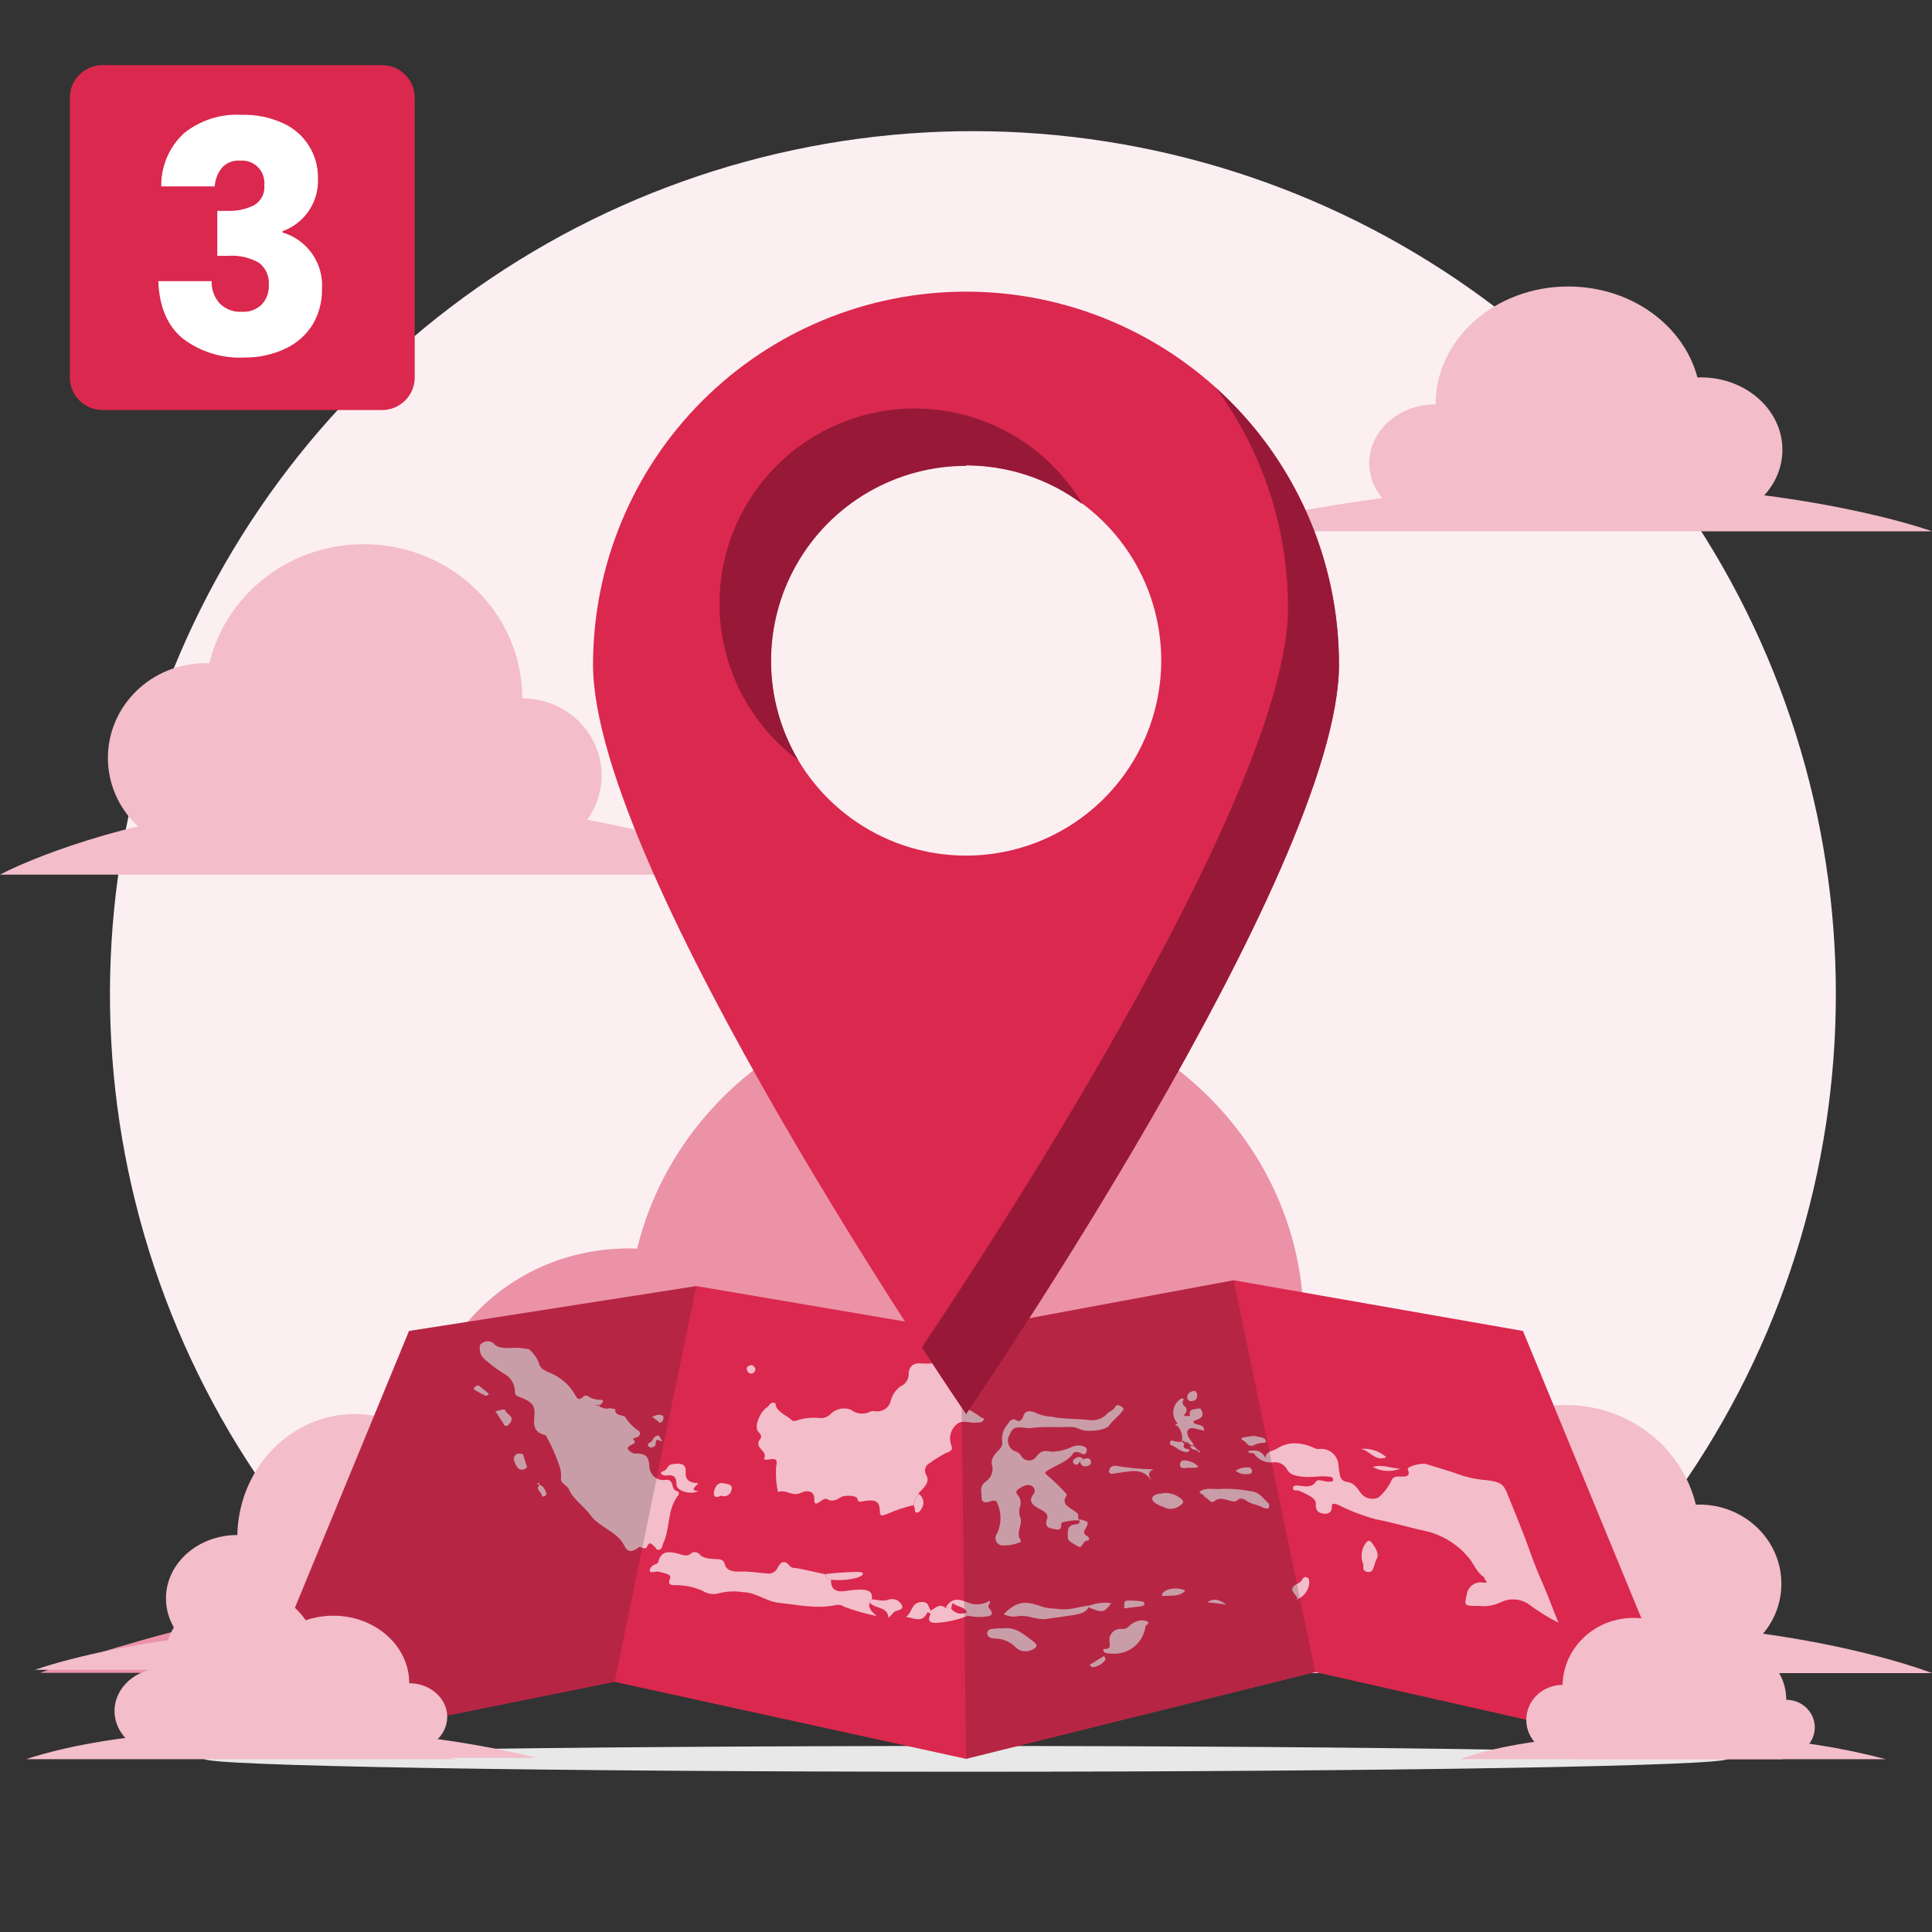 <svg width="210" height="210" viewBox="0 0 210 210" fill="none" xmlns="http://www.w3.org/2000/svg">
<rect x="0" y="0" width="210" height="210" fill="#333333" stroke="none"/>
<g clip-path="url(#clip0_7712_172)">
<path d="M164.11 181.49C179.217 169.485 190.253 153.112 195.715 134.605C201.177 116.098 200.798 96.356 194.63 78.072C188.462 59.788 176.806 43.852 161.249 32.435C145.693 21.018 126.994 14.676 107.702 14.275C88.409 13.874 69.463 19.432 53.445 30.192C37.428 40.953 25.118 56.391 18.196 74.403C11.273 92.415 10.073 112.123 14.761 130.841C19.449 149.56 29.795 166.377 44.39 179" fill="#FCEFF2"/>
<path d="M105 179.08C125.269 179.08 141.7 163.271 141.7 143.77C141.7 124.269 125.269 108.46 105 108.46C84.731 108.46 68.3 124.269 68.3 143.77C68.3 163.271 84.731 179.08 105 179.08Z" fill="#EB92A7"/>
<path d="M141.7 179.08C151.834 179.08 160.05 171.173 160.05 161.42C160.05 151.667 151.834 143.76 141.7 143.76C131.565 143.76 123.35 151.667 123.35 161.42C123.35 171.173 131.565 179.08 141.7 179.08Z" fill="#A0E8CB"/>
<path d="M68.3 179.08C80.748 179.08 90.84 169.369 90.84 157.39C90.84 145.411 80.748 135.7 68.3 135.7C55.851 135.7 45.76 145.411 45.76 157.39C45.76 169.369 55.851 179.08 68.3 179.08Z" fill="#EB92A7"/>
<path d="M205.62 181.83H4.38C4.38 181.83 84.26 150.15 205.62 181.83Z" fill="#EB92A7"/>
<path d="M38.56 180.62C45.613 180.62 51.33 174.594 51.33 167.16C51.33 159.726 45.613 153.7 38.56 153.7C31.507 153.7 25.79 159.726 25.79 167.16C25.79 174.594 31.507 180.62 38.56 180.62Z" fill="#F3BDCA"/>
<path d="M51.03 180.62C54.515 180.62 57.34 178.113 57.34 175.02C57.34 171.927 54.515 169.42 51.03 169.42C47.545 169.42 44.72 171.927 44.72 175.02C44.72 178.113 47.545 180.62 51.03 180.62Z" fill="#B6EFDA"/>
<path d="M25.79 180.63C30.07 180.63 33.54 177.545 33.54 173.74C33.54 169.935 30.07 166.85 25.79 166.85C21.51 166.85 18.04 169.935 18.04 173.74C18.04 177.545 21.51 180.63 25.79 180.63Z" fill="#F3BDCA"/>
<path d="M73 181.5H3.81C3.81 181.5 31.28 171.44 73 181.5Z" fill="#F3BDCA"/>
<path d="M53.23 180.1C59.973 180.1 65.439 175.242 65.439 169.25C65.439 163.258 59.973 158.4 53.23 158.4C46.486 158.4 41.02 163.258 41.02 169.25C41.02 175.242 46.486 180.1 53.23 180.1Z" fill="#B6EFDA"/>
<path d="M65.44 180.1C68.814 180.1 71.55 177.673 71.55 174.68C71.55 171.687 68.814 169.26 65.44 169.26C62.066 169.26 59.33 171.687 59.33 174.68C59.33 177.673 62.066 180.1 65.44 180.1Z" fill="#B6EFDA"/>
<path d="M41.02 180.1C45.162 180.1 48.52 177.118 48.52 173.44C48.52 169.762 45.162 166.78 41.02 166.78C36.877 166.78 33.52 169.762 33.52 173.44C33.52 177.118 36.877 180.1 41.02 180.1Z" fill="#B6EFDA"/>
<path d="M86 181.27H19C19 181.27 45.63 171.53 86 181.27Z" fill="#B6EFDA"/>
<path d="M39.54 92.67C49.055 92.67 56.77 85.166 56.77 75.91C56.77 66.653 49.055 59.15 39.54 59.15C30.024 59.15 22.31 66.653 22.31 75.91C22.31 85.166 30.024 92.67 39.54 92.67Z" fill="#F3BDCA"/>
<path d="M56.77 92.67C61.531 92.67 65.39 88.918 65.39 84.29C65.39 79.662 61.531 75.91 56.77 75.91C52.01 75.91 48.15 79.662 48.15 84.29C48.15 88.918 52.01 92.67 56.77 92.67Z" fill="#F3BDCA"/>
<path d="M22.309 92.67C28.153 92.67 32.889 88.063 32.889 82.38C32.889 76.697 28.153 72.09 22.309 72.09C16.466 72.09 11.729 76.697 11.729 82.38C11.729 88.063 16.466 92.67 22.309 92.67Z" fill="#F3BDCA"/>
<path d="M85.68 95.07H0C0 95.07 34 76.61 85.68 95.07Z" fill="#F3BDCA"/>
<path d="M170.46 56.76C178.424 56.76 184.88 51.025 184.88 43.95C184.88 36.875 178.424 31.14 170.46 31.14C162.496 31.14 156.04 36.875 156.04 43.95C156.04 51.025 162.496 56.76 170.46 56.76Z" fill="#F3BDCA"/>
<path d="M156.04 56.75C160.022 56.75 163.25 53.885 163.25 50.35C163.25 46.815 160.022 43.95 156.04 43.95C152.058 43.95 148.83 46.815 148.83 50.35C148.83 53.885 152.058 56.75 156.04 56.75Z" fill="#F3BDCA"/>
<path d="M184.88 56.76C189.773 56.76 193.74 53.237 193.74 48.89C193.74 44.544 189.773 41.02 184.88 41.02C179.986 41.02 176.02 44.544 176.02 48.89C176.02 53.237 179.986 56.76 184.88 56.76Z" fill="#F3BDCA"/>
<path d="M130.93 57.75H210C210 57.75 178.61 46.26 130.93 57.75Z" fill="#F3BDCA"/>
<path d="M146.07 180.9C152.212 180.9 157.19 176.092 157.19 170.16C157.19 164.229 152.212 159.42 146.07 159.42C139.929 159.42 134.95 164.229 134.95 170.16C134.95 176.092 139.929 180.9 146.07 180.9Z" fill="#B6EFDA"/>
<path d="M153.47 180.9C156.027 180.9 158.1 178.899 158.1 176.43C158.1 173.961 156.027 171.96 153.47 171.96C150.913 171.96 148.84 173.961 148.84 176.43C148.84 178.899 150.913 180.9 153.47 180.9Z" fill="#B6EFDA"/>
<path d="M134.95 180.9C138.092 180.9 140.64 178.442 140.64 175.41C140.64 172.378 138.092 169.92 134.95 169.92C131.807 169.92 129.26 172.378 129.26 175.41C129.26 178.442 131.807 180.9 134.95 180.9Z" fill="#B6EFDA"/>
<path d="M184.71 181.86H115.33C115.33 181.86 142.87 170.89 184.71 181.86Z" fill="#B6EFDA"/>
<path d="M170.19 180.76C178.209 180.76 184.71 174.483 184.71 166.74C184.71 158.997 178.209 152.72 170.19 152.72C162.171 152.72 155.67 158.997 155.67 166.74C155.67 174.483 162.171 180.76 170.19 180.76Z" fill="#F3BDCA"/>
<path d="M155.67 180.76C159.68 180.76 162.93 177.621 162.93 173.75C162.93 169.878 159.68 166.74 155.67 166.74C151.661 166.74 148.41 169.878 148.41 173.75C148.41 177.621 151.661 180.76 155.67 180.76Z" fill="#B6EFDA"/>
<path d="M184.71 180.76C189.636 180.76 193.63 176.905 193.63 172.15C193.63 167.395 189.636 163.54 184.71 163.54C179.784 163.54 175.79 167.395 175.79 172.15C175.79 176.905 179.784 180.76 184.71 180.76Z" fill="#F3BDCA"/>
<path d="M130.38 181.86H210C210 181.86 178.4 169.27 130.38 181.86Z" fill="#F3BDCA"/>
<path d="M41.53 7.08H11.14C9.179 7.08 7.59 8.669 7.59 10.63V41.02C7.59 42.981 9.179 44.57 11.14 44.57H41.53C43.49 44.57 45.08 42.981 45.08 41.02V10.63C45.08 8.669 43.49 7.08 41.53 7.08Z" fill="#DB284E"/>
<path d="M20 14.48C21.768 13.063 23.998 12.35 26.26 12.48C27.81 12.437 29.349 12.748 30.76 13.39C31.912 13.907 32.886 14.752 33.562 15.819C34.237 16.886 34.585 18.128 34.56 19.39C34.617 20.633 34.274 21.861 33.581 22.895C32.888 23.928 31.882 24.712 30.71 25.13V25.27C32.017 25.655 33.154 26.474 33.934 27.592C34.714 28.71 35.09 30.06 35 31.42C35.025 32.764 34.679 34.09 34 35.25C33.304 36.384 32.293 37.291 31.09 37.86C29.678 38.541 28.127 38.883 26.56 38.86C24.152 38.986 21.777 38.252 19.86 36.79C18.193 35.417 17.31 33.34 17.21 30.56H23C22.977 31.452 23.291 32.32 23.88 32.99C24.202 33.304 24.587 33.547 25.009 33.702C25.431 33.857 25.881 33.921 26.33 33.89C26.719 33.912 27.108 33.854 27.473 33.718C27.838 33.582 28.171 33.371 28.45 33.1C28.711 32.818 28.913 32.488 29.046 32.127C29.178 31.767 29.237 31.384 29.22 31C29.258 30.536 29.181 30.071 28.994 29.645C28.807 29.219 28.517 28.846 28.15 28.56C27.113 27.977 25.926 27.716 24.74 27.81H23.62V22.92H24.74C25.74 22.961 26.734 22.747 27.63 22.3C28.002 22.079 28.303 21.757 28.498 21.37C28.693 20.984 28.773 20.55 28.73 20.12C28.765 19.765 28.721 19.406 28.602 19.069C28.483 18.732 28.291 18.426 28.04 18.172C27.789 17.918 27.485 17.723 27.149 17.6C26.814 17.477 26.456 17.429 26.1 17.46C25.727 17.427 25.352 17.483 25.005 17.622C24.657 17.761 24.347 17.979 24.1 18.26C23.648 18.833 23.382 19.531 23.34 20.26H17.53C17.511 19.177 17.721 18.102 18.147 17.106C18.572 16.11 19.204 15.215 20 14.48Z" fill="white"/>
<path d="M105.001 192.58C150.719 192.58 187.781 191.953 187.781 191.18C187.781 190.407 150.719 189.78 105.001 189.78C59.283 189.78 22.221 190.407 22.221 191.18C22.221 191.953 59.283 192.58 105.001 192.58Z" fill="#E8E8E8"/>
<path d="M44.46 144.67L75.69 139.79L104.42 144.67L134.09 139.16L165.54 144.67L184.71 191.18L142.97 181.75L105.01 191.18L66.81 182.81L25.29 191.18L44.46 144.67Z" fill="#DB284E"/>
<path d="M99.361 163.59C98.331 163.825 97.326 164.16 96.361 164.59C95.841 164.79 95.641 164.82 95.63 164.26C95.63 163.18 95.15 162.93 93.82 163.18C93.471 163.25 93.251 163.31 93.191 162.91C93.13 162.51 91.781 162.52 91.46 162.7C91.141 162.88 90.57 163.33 89.971 162.98C89.731 162.83 89.451 162.98 89.221 163.16C88.701 163.55 88.471 163.56 88.51 162.92C88.55 162.28 87.99 161.83 87.05 162.27C86.111 162.71 85.481 161.87 84.621 162.16H84.561C84.373 161.304 84.302 160.425 84.35 159.55C84.51 158.68 84.481 158.46 83.441 158.66C83.26 158.66 82.981 158.66 83.04 158.59C83.41 157.87 82.57 157.59 82.441 157.06C82.413 156.971 82.409 156.877 82.428 156.786C82.448 156.695 82.49 156.61 82.55 156.54C82.82 156.21 82.77 155.95 82.451 155.66C81.96 155.21 82.451 153.79 83.171 153.12C83.281 153.02 83.43 152.94 83.52 152.84C83.611 152.74 83.74 152.44 84.07 152.46C84.4 152.48 84.281 152.72 84.341 152.85C84.65 153.57 85.52 153.85 86.121 154.41C86.19 154.44 86.265 154.455 86.341 154.455C86.416 154.455 86.491 154.44 86.561 154.41C87.387 154.132 88.264 154.04 89.13 154.14C89.36 154.156 89.589 154.118 89.801 154.03C90.013 153.941 90.201 153.804 90.35 153.63C90.631 153.378 90.974 153.206 91.343 153.132C91.712 153.058 92.095 153.085 92.451 153.21C92.76 153.458 93.136 153.609 93.532 153.643C93.927 153.677 94.323 153.592 94.671 153.4C94.829 153.368 94.992 153.368 95.15 153.4C95.535 153.455 95.927 153.359 96.242 153.131C96.557 152.904 96.772 152.563 96.841 152.18C97.01 151.6 97.361 151.088 97.841 150.72C98.139 150.601 98.39 150.388 98.558 150.114C98.725 149.84 98.8 149.52 98.77 149.2C98.85 148.56 99.24 148.09 100.191 148.2C101.141 148.31 102.47 147.89 103.43 148.6C103.62 148.74 104.001 148.45 104.301 148.6C103.561 148.69 104.67 149.77 103.24 149.48C103.38 149.77 104.63 150.24 102.79 150.08C103.931 150.52 104.02 151.28 104.67 151.72C104.697 151.758 104.711 151.804 104.711 151.85C104.711 151.896 104.697 151.942 104.67 151.98C103.76 152.61 104.671 152.82 105.121 153.13C105.623 153.375 106.102 153.666 106.551 154C106.671 154.12 107.06 154.12 106.92 154.36C106.847 154.457 106.749 154.533 106.636 154.58C106.524 154.627 106.401 154.645 106.28 154.63C106.054 154.645 105.827 154.645 105.6 154.63C105 154.54 104.351 154.42 103.941 154.86C103.651 155.115 103.442 155.447 103.337 155.818C103.232 156.189 103.237 156.582 103.35 156.95C103.58 157.51 103.521 157.71 102.79 157.95C102.176 158.276 101.585 158.643 101.02 159.05C100.813 159.161 100.657 159.348 100.586 159.573C100.515 159.797 100.534 160.04 100.64 160.25C101.2 161.2 100.3 161.74 99.79 162.4C99.74 162.78 99.21 163.1 99.361 163.59Z" fill="#F3BDCA"/>
<path d="M65.151 152.9C65.491 152.99 65.731 153.21 66.231 153.07C66.441 153.07 66.901 153.15 66.891 153.22C66.751 153.93 67.831 153.77 67.981 154.07C68.365 154.671 68.873 155.182 69.471 155.57C69.541 155.63 69.541 155.75 69.551 155.85C69.621 156.29 68.631 156.28 68.821 156.45C69.011 156.62 69.161 156.81 68.701 157.02C67.971 157.34 68.221 157.59 68.591 157.83C68.707 157.926 68.85 157.986 69.001 158C70.291 157.92 70.531 158.46 70.581 159.39C70.585 159.612 70.638 159.829 70.736 160.028C70.834 160.227 70.974 160.402 71.146 160.541C71.318 160.68 71.519 160.78 71.734 160.833C71.949 160.887 72.173 160.892 72.391 160.85C72.528 160.827 72.668 160.855 72.786 160.929C72.904 161.003 72.991 161.117 73.031 161.25C73.151 161.54 73.131 162.01 73.681 162.11C73.761 162.11 73.831 162.38 73.761 162.47C72.441 164.15 72.911 166.01 72.071 167.81C71.971 168.03 72.011 168.34 71.671 168.45C71.331 168.56 71.301 168.19 71.111 168.08C70.921 167.97 70.651 167.38 70.311 168.16C70.231 168.34 70.021 168.32 69.851 168.25C69.681 168.18 69.531 168.11 69.491 168.14C68.171 169.21 67.951 168.07 67.661 167.65C66.811 166.4 65.081 165.91 64.241 164.76C63.401 163.61 62.341 163.03 61.851 161.9C61.651 161.42 60.851 161.21 60.981 160.64C61.02 160.11 60.931 159.578 60.721 159.09C60.354 158.055 59.903 157.051 59.371 156.09C59.371 156.09 59.321 155.99 59.271 155.98C57.641 155.64 58.131 154.35 58.101 153.42C58.071 152.49 57.301 152.16 56.471 151.85C56.111 151.72 55.961 151.6 55.971 151.28C55.972 150.864 55.857 150.456 55.638 150.102C55.418 149.749 55.104 149.464 54.731 149.28C54.018 148.844 53.349 148.342 52.731 147.78C52.564 147.658 52.427 147.501 52.328 147.319C52.23 147.137 52.172 146.936 52.161 146.73C52.161 146.46 52.021 146.17 52.481 145.94C52.655 145.83 52.859 145.777 53.065 145.788C53.271 145.799 53.468 145.873 53.631 146C54.281 146.88 55.861 146.33 56.921 146.57C57.161 146.63 57.451 146.57 57.621 146.76C58.089 147.18 58.435 147.719 58.621 148.32C58.701 148.68 59.181 148.97 59.621 149.16C60.881 149.629 61.929 150.539 62.571 151.72C62.671 151.91 62.881 152.35 63.421 151.8C63.477 151.742 63.55 151.704 63.629 151.691C63.708 151.679 63.79 151.692 63.861 151.73C64.279 152.021 64.781 152.168 65.291 152.15C65.711 152.15 65.541 152.49 65.221 152.71C65.061 152.71 64.881 152.62 64.731 152.8C64.731 152.8 64.731 152.89 64.781 152.91C64.831 152.93 65.001 153 65.151 152.9Z" fill="#F3BDCA"/>
<path d="M135.66 157.74C136.45 157.57 137.12 157.61 137.55 158.49C137.55 157.78 138.28 157.74 138.74 157.49C140.09 156.63 141.44 156.72 143.09 157.49C143.219 157.511 143.351 157.511 143.48 157.49C143.973 157.454 144.46 157.615 144.835 157.937C145.21 158.26 145.442 158.717 145.48 159.21C145.51 159.618 145.574 160.023 145.67 160.42C145.699 160.567 145.767 160.704 145.867 160.815C145.968 160.926 146.097 161.007 146.24 161.05C147.33 161.14 147.55 161.9 148.05 162.45C148.278 162.676 148.569 162.829 148.884 162.888C149.2 162.947 149.526 162.909 149.82 162.78C150.415 162.278 150.896 161.654 151.23 160.95C151.276 160.812 151.367 160.692 151.488 160.611C151.61 160.529 151.754 160.49 151.9 160.5C152.43 160.45 153.46 160.71 153.02 159.72C152.87 159.41 154.48 158.98 155.02 159.14C156.32 159.55 157.64 159.9 158.94 160.39C159.841 160.667 160.77 160.839 161.71 160.9C163.12 161.1 163.42 161.31 163.85 162.38C164.66 164.43 165.57 166.54 166.32 168.7C166.74 169.92 167.26 171.14 167.8 172.38C168.34 173.62 168.8 174.95 169.4 176.38C168.226 175.79 167.108 175.094 166.06 174.3C165.634 174.034 165.148 173.879 164.647 173.849C164.145 173.819 163.645 173.916 163.19 174.13C162.444 174.499 161.608 174.648 160.78 174.56C159.13 174.56 159.13 174.56 159.44 173.27C159.473 173.066 159.548 172.871 159.659 172.696C159.771 172.522 159.916 172.372 160.088 172.256C160.259 172.14 160.452 172.06 160.656 172.021C160.859 171.982 161.068 171.985 161.27 172.03C162.08 172.1 161.04 171.53 161.42 171.51C160.42 170.9 160.24 169.94 159.52 169.18C158.314 167.777 156.686 166.802 154.88 166.4C153.09 166.02 151.33 165.47 149.54 165.14C148.142 164.759 146.785 164.24 145.49 163.59C144.92 163.35 144.73 163.44 144.76 163.81C144.76 164.47 144.25 164.65 143.66 164.49C143.07 164.33 143 163.96 143.02 163.4C143.04 162.84 142.02 162.4 141.22 162.04C140.99 161.95 140.58 162.13 140.55 161.78C140.52 161.43 140.9 161.44 141.22 161.49C141.98 161.59 142.65 161.68 143.03 161.05C143.24 160.69 143.92 161.05 144.37 161.05C144.82 161.05 144.92 161.05 144.9 160.78C144.88 160.51 144.57 160.52 144.28 160.49C143.28 160.4 142.42 160.66 141.4 160.49C140.67 160.4 140.14 160.21 139.9 159.73C139.763 159.462 139.545 159.244 139.279 159.104C139.012 158.964 138.709 158.911 138.41 158.95C137.996 159.001 137.575 158.934 137.197 158.757C136.819 158.58 136.497 158.301 136.27 157.95C136.15 157.9 135.74 158.05 135.66 157.74Z" fill="#F3BDCA"/>
<path d="M117.311 165.25C116.941 165.25 116.561 165.25 116.181 165.33C115.801 165.41 115.321 165.42 115.341 165.7C115.411 166.53 114.741 166.21 114.341 166.15C113.671 166.06 113.631 165.58 113.791 165.15C113.951 164.72 113.791 164.46 113.251 164.15C112.511 163.76 111.571 163.31 112.371 162.36C112.42 162.285 112.452 162.2 112.463 162.111C112.474 162.022 112.465 161.932 112.436 161.847C112.407 161.762 112.359 161.685 112.296 161.622C112.233 161.558 112.156 161.51 112.071 161.48C111.561 161.27 111.181 161.57 110.801 161.79C110.421 162.01 110.361 162.22 110.661 162.55C110.797 162.719 110.888 162.919 110.925 163.133C110.962 163.346 110.943 163.566 110.871 163.77C110.751 164.13 110.751 164.52 110.871 164.88C111.261 165.73 110.321 166.56 110.951 167.42C110.951 167.42 110.951 167.55 110.951 167.6C110.284 167.902 109.551 168.029 108.821 167.97C108.69 167.938 108.568 167.872 108.468 167.781C108.368 167.689 108.293 167.574 108.249 167.445C108.205 167.317 108.194 167.18 108.217 167.046C108.241 166.912 108.297 166.786 108.381 166.68C108.623 166.155 108.749 165.583 108.749 165.005C108.749 164.427 108.623 163.855 108.381 163.33C108.271 163 107.821 163.13 107.581 163.21C106.881 163.47 106.661 163.11 106.691 162.68C106.721 162.25 106.381 161.56 107.181 161.02C107.447 160.833 107.652 160.573 107.771 160.271C107.89 159.968 107.918 159.638 107.851 159.32C107.621 158.62 108.101 158.08 108.581 157.59C108.717 157.478 108.821 157.332 108.883 157.167C108.944 157.002 108.961 156.824 108.931 156.65C108.894 156.308 108.932 155.961 109.043 155.635C109.153 155.308 109.334 155.01 109.571 154.76C109.721 154.56 109.901 154.04 110.571 154.42C110.911 154.61 111.191 154.13 111.211 154.01C111.431 153.01 112.431 153.48 112.811 153.68C113.265 153.858 113.745 153.959 114.231 153.98C115.661 154.28 117.131 154.19 118.581 154.37C118.919 154.395 119.258 154.34 119.571 154.21C119.883 154.08 120.161 153.878 120.381 153.62C120.641 153.38 121.061 153.26 121.221 152.93C121.381 152.6 121.681 152.75 121.941 152.93C122.201 153.11 122.151 153.18 121.941 153.44C121.571 153.99 120.941 154.37 120.561 154.94C120.181 155.51 118.091 155.71 117.341 155.33C117.002 155.157 116.622 155.077 116.241 155.1C114.871 155.17 113.481 155.02 112.121 155.22C111.959 155.24 111.794 155.24 111.631 155.22C110.351 155.05 110.081 155.14 109.731 155.96C109.632 156.128 109.573 156.317 109.56 156.512C109.547 156.707 109.58 156.902 109.656 157.081C109.732 157.261 109.848 157.421 109.997 157.547C110.146 157.674 110.322 157.764 110.511 157.81C110.75 157.929 110.943 158.122 111.061 158.36C111.143 158.465 111.245 158.553 111.361 158.618C111.477 158.683 111.605 158.724 111.738 158.739C111.87 158.754 112.004 158.742 112.131 158.704C112.259 158.667 112.378 158.604 112.481 158.52C112.911 158.04 113.141 157.52 114.251 157.8C115.007 157.786 115.752 157.619 116.441 157.31C116.851 157.107 117.323 157.068 117.761 157.2C118.151 157.36 118.191 157.58 118.071 157.86C117.951 158.14 117.731 158.12 117.461 157.95C117.191 157.78 116.771 157.78 116.661 157.95C116.091 158.89 114.851 159.2 113.911 159.81C113.491 160.07 113.551 160.12 113.911 160.43C114.618 161.035 115.286 161.682 115.911 162.37C115.93 162.404 115.939 162.442 115.939 162.48C115.939 162.519 115.93 162.556 115.911 162.59C115.231 163.59 116.451 163.91 117.051 164.44C117.311 164.66 117.131 164.86 117.221 165.06C117.235 165.13 117.266 165.195 117.311 165.25Z" fill="#F3BDCA"/>
<path d="M90.331 171.7C90.271 172.7 90.821 173.1 91.901 172.93C92.398 172.851 92.899 172.801 93.401 172.78C94.121 172.78 94.951 172.86 94.751 173.85L94.541 174.2C94.331 174.75 94.681 175.12 95.301 175.66C94.103 175.42 92.926 175.086 91.781 174.66C91.546 174.493 91.259 174.415 90.971 174.44C88.811 174.93 86.791 174.44 84.741 174.23C83.281 174.1 82.241 173.09 80.741 173.06C79.875 172.921 78.99 172.962 78.141 173.18C77.848 173.264 77.541 173.285 77.239 173.242C76.938 173.199 76.649 173.093 76.391 172.93C75.508 172.529 74.551 172.314 73.581 172.3C73.091 172.3 72.481 172.4 72.841 171.53C73.021 171.09 72.091 170.97 71.551 170.83C71.241 170.76 70.681 171.09 70.621 170.7C70.621 170.46 70.901 170.11 71.321 170C71.417 169.964 71.496 169.892 71.541 169.8C71.841 168.56 72.651 168.62 73.661 168.86C74.111 168.97 74.661 169.33 75.231 168.76C75.358 168.713 75.495 168.7 75.629 168.723C75.762 168.746 75.887 168.803 75.991 168.89C76.451 169.48 77.281 169.43 77.991 169.47C78.441 169.47 78.701 169.68 78.751 169.92C78.941 170.8 79.751 170.86 80.581 170.82C81.411 170.78 82.411 170.97 83.331 171.02C83.572 171.072 83.824 171.039 84.043 170.926C84.262 170.813 84.434 170.627 84.531 170.4C84.911 169.63 85.371 169.62 85.831 170.19C86.041 170.47 86.331 170.41 86.641 170.46C87.641 170.65 88.711 170.9 89.761 171.13C89.701 171.48 89.881 171.68 90.331 171.7Z" fill="#F3BDCA"/>
<path d="M128.46 156.71C128.52 156.409 128.51 156.098 128.43 155.801C128.35 155.505 128.203 155.231 128 155V154.72C127.832 154.541 127.703 154.329 127.623 154.097C127.543 153.864 127.512 153.618 127.534 153.373C127.556 153.129 127.629 152.891 127.749 152.677C127.869 152.463 128.033 152.276 128.23 152.13C128.285 152.067 128.359 152.024 128.441 152.009C128.523 151.995 128.608 152.009 128.68 152.05C128.55 152.31 128.42 152.57 128.8 152.89C128.898 152.977 128.959 153.097 128.972 153.226C128.985 153.356 128.949 153.486 128.87 153.59C128.43 154.1 129.08 153.85 129.25 153.92C129.273 153.919 129.295 153.91 129.313 153.896C129.331 153.882 129.344 153.862 129.35 153.84C129.14 153.12 129.88 153.18 130.42 153.08C130.443 153.114 130.474 153.141 130.51 153.16C130.85 153.67 130.81 154.06 130.14 154.3C129.47 154.54 129.64 154.71 130.3 154.87C130.66 154.96 130.9 155.11 130.87 155.42V155.47C130.29 155.47 129.52 155 129.17 155.38C128.82 155.76 129.27 156.38 129.6 156.81C129.66 156.9 129.72 157 129.79 157.09H129.45C129.24 156.97 129.14 156.67 128.78 156.78C128.78 156.64 128.71 156.6 128.55 156.62L128.46 156.71ZM128.81 154.42C128.81 154.42 128.75 154.32 128.71 154.31C128.67 154.3 128.62 154.31 128.57 154.31C128.52 154.31 128.63 154.39 128.67 154.41C128.71 154.43 128.76 154.43 128.81 154.42Z" fill="#F3BDCA"/>
<path d="M130.41 162.12C131.09 161.61 132.08 161.95 132.91 161.83C133.916 161.807 134.922 161.89 135.91 162.08C137.01 162.19 137.31 162.95 137.91 163.43C138 163.5 137.91 163.78 137.91 163.9C137.91 164.02 137.51 163.96 137.34 163.9C136.73 163.52 135.96 163.52 135.39 163.06C135.16 162.88 134.71 162.85 134.61 162.97C134.3 163.37 133.81 163.15 133.44 163.05C132.87 162.9 132.44 162.79 132.01 163.16C131.58 163.53 131.34 162.78 130.93 162.73C130.94 162.41 130.36 162.44 130.41 162.12Z" fill="#F3BDCA"/>
<path d="M118.32 174.71C118.02 175.3 117.38 175.43 116.74 175.54C115.74 175.7 114.74 175.82 113.74 175.97C112.74 176.12 111.74 175.52 110.74 175.66C110.186 175.78 109.608 175.709 109.1 175.46C110.76 173.77 111.74 174.11 113.49 174.71C113.961 174.805 114.439 174.858 114.92 174.87C116.22 175.11 117.31 174.59 118.51 174.51L118.32 174.71Z" fill="#F3BDCA"/>
<path d="M120.83 179.74C120.66 179.74 120.39 179.74 120.13 179.64C119.87 179.54 119.88 179.22 120.02 179.23C120.96 179.29 120.54 178.61 120.59 178.23C120.594 178.058 120.634 177.888 120.709 177.732C120.784 177.577 120.892 177.439 121.024 177.329C121.157 177.219 121.312 177.139 121.479 177.094C121.646 177.05 121.82 177.041 121.99 177.07C122.128 177.08 122.266 177.057 122.393 177.003C122.52 176.949 122.632 176.866 122.72 176.76C122.998 176.483 123.342 176.284 123.72 176.18C124.051 176.076 124.41 176.105 124.72 176.26C125.03 176.47 124.55 176.6 124.51 176.8C124.39 177.668 123.942 178.458 123.257 179.005C122.572 179.552 121.704 179.815 120.83 179.74Z" fill="#F3BDCA"/>
<path d="M75.9 161.22C75.64 161.6 74.9 162.01 75.9 162.07C75.08 162.52 73.54 162.07 73.53 161.38C73.52 160.69 73.4 160.23 72.35 160.38C72.26 160.389 72.17 160.377 72.087 160.344C72.003 160.31 71.929 160.258 71.87 160.19C71.76 159.99 72.05 159.93 72.23 159.85C72.59 159.68 72.52 159.23 73.08 159.15C74.08 159 74.59 159.15 74.53 159.99C74.47 160.83 74.86 161.17 75.9 161.22Z" fill="#F3BDCA"/>
<path d="M108.941 177C110.521 176.79 111.351 177.74 112.331 178.43C112.911 178.85 112.631 179.14 112.141 179.34C111.852 179.479 111.528 179.525 111.213 179.471C110.897 179.417 110.606 179.267 110.381 179.04C109.833 178.479 109.094 178.146 108.311 178.11C107.891 178.11 107.311 178.04 107.311 177.52C107.311 177 107.931 177.05 108.311 177.01C108.52 176.993 108.731 176.989 108.941 177Z" fill="#F3BDCA"/>
<path d="M117.31 165.25C117.306 165.214 117.306 165.177 117.31 165.14C118.37 165.36 118.41 165.44 117.94 166.24C117.894 166.295 117.862 166.359 117.846 166.429C117.831 166.499 117.833 166.571 117.851 166.64C117.87 166.709 117.905 166.772 117.954 166.825C118.002 166.877 118.063 166.916 118.13 166.94C118.45 167.13 118.51 167.41 118.13 167.46C117.61 167.54 117.65 168.46 117.13 168.06C116.75 167.8 116.03 167.57 116.06 167.06C116.09 166.55 115.89 165.76 116.93 165.69C117.21 165.66 117.42 165.57 117.31 165.25Z" fill="#F3BDCA"/>
<path d="M126.58 162.28C127.238 162.256 127.881 162.481 128.38 162.91C128.65 163.1 128.63 163.34 128.52 163.44C128.339 163.629 128.119 163.778 127.876 163.876C127.633 163.974 127.372 164.02 127.11 164.01C126.901 163.984 126.697 163.92 126.51 163.82C125.92 163.6 125.16 163.29 125.25 162.82C125.34 162.35 126.19 162.38 126.58 162.28Z" fill="#F3BDCA"/>
<path d="M102.8 174.75C103.35 173.75 104.08 173.7 105.17 174.18C105.557 174.345 105.978 174.414 106.398 174.381C106.818 174.348 107.223 174.214 107.58 173.99C107.73 174.3 107.25 174.52 107.52 174.82C108.33 175.73 107.26 175.68 106.81 175.75C106.27 175.774 105.73 175.734 105.2 175.63L105.09 175.25C104.88 174.64 104.09 174.68 103.67 174.32C103.47 174.16 103.42 174.6 103.42 174.81L102.8 174.75Z" fill="#F3BDCA"/>
<path d="M148.17 170C148.013 169.619 147.961 169.204 148.017 168.797C148.073 168.389 148.236 168.004 148.49 167.68C148.7 167.41 148.89 167.41 149.1 167.68C149.57 168.3 149.98 168.97 149.59 169.55C149.509 169.719 149.448 169.897 149.41 170.08C149.26 170.43 149.24 170.99 148.6 170.85C147.96 170.71 148.28 170.26 148.17 170Z" fill="#F3BDCA"/>
<path d="M105.091 175.25L105.201 175.63C104.188 176.039 103.119 176.292 102.031 176.38C101.371 176.45 100.661 176.38 101.141 175.46V175.08C101.651 174.85 102.051 174.23 102.751 174.75L103.361 174.81C103.546 175.081 103.824 175.276 104.143 175.357C104.461 175.438 104.798 175.4 105.091 175.25Z" fill="#F3BDCA"/>
<path d="M125.38 159.71C124.63 160.04 124.92 160.5 125.2 161C124.2 159.37 122.73 160 121.37 160.12C121.12 160.12 120.85 160.3 120.63 160.12C120.41 159.94 120.63 159.81 120.63 159.65C120.63 159.49 121.01 159.28 121.3 159.33C122.649 159.558 124.012 159.685 125.38 159.71Z" fill="#F3BDCA"/>
<path d="M94.54 174.2L94.75 173.85C95.38 173.85 95.95 174.14 96.66 173.85C96.92 173.78 97.196 173.801 97.442 173.91C97.688 174.019 97.888 174.21 98.01 174.45C98.29 174.97 97.63 175 97.32 175.14C97.01 175.28 96.92 175.62 96.56 175.83C96.51 174.6 95.07 174.88 94.54 174.2Z" fill="#F3BDCA"/>
<path d="M101.19 175.08V175.46C101.05 175.4 100.87 175.11 100.77 175.32C100.25 176.41 99.43 175.91 98.481 175.75C99.221 175.21 99.02 174.13 100.27 174.13C101 174.14 100.89 174.75 101.19 175.08Z" fill="#F3BDCA"/>
<path d="M78.371 162.57C77.521 163.03 77.541 162.31 77.641 162C77.741 161.69 77.931 161.1 78.641 161.22C79.131 161.31 79.711 161.39 79.511 161.95C79.491 162.074 79.443 162.191 79.37 162.293C79.298 162.396 79.203 162.48 79.093 162.54C78.983 162.6 78.861 162.634 78.735 162.639C78.61 162.644 78.485 162.621 78.371 162.57Z" fill="#F3BDCA"/>
<path d="M140.721 173.94C141.311 173.83 140.791 173.4 140.721 173.27C140.251 172.74 140.491 172.46 140.901 172.21C141.031 172.13 141.191 172.07 141.311 171.98C141.591 171.78 141.621 171.18 142.191 171.53C142.371 171.65 142.331 172.3 142.191 172.61C142.071 172.934 141.874 173.223 141.618 173.455C141.362 173.686 141.055 173.853 140.721 173.94Z" fill="#F3BDCA"/>
<path d="M136.17 156.08C136.335 156.085 136.499 156.105 136.66 156.14C137.01 156.24 137.5 156.25 137.59 156.59C137.68 156.93 137.14 156.78 136.89 156.87C136.715 156.91 136.545 156.967 136.38 157.04C135.64 157.49 135.48 156.6 134.98 156.5C134.86 156.5 134.98 156.27 135.14 156.24L136.17 156.08Z" fill="#F3BDCA"/>
<path d="M90.331 171.7C89.88 171.7 89.701 171.48 89.77 171.09C90.889 170.954 92.014 170.877 93.141 170.86C93.41 170.86 93.74 170.86 93.79 171.04C93.841 171.22 93.43 171.4 93.201 171.48C92.267 171.737 91.292 171.812 90.331 171.7Z" fill="#F3BDCA"/>
<path d="M53.841 153.38C54.301 153.38 54.841 152.99 54.971 153.38C55.101 153.77 55.971 153.96 55.451 154.65C55.341 154.79 55.291 154.96 55.031 154.98C54.771 155 54.811 154.87 54.741 154.77C54.471 154.34 54.181 153.9 53.841 153.38Z" fill="#F3BDCA"/>
<path d="M56.311 158C56.731 158 56.841 158 56.881 158.19C56.921 158.38 57.091 158.74 57.141 159.03C57.191 159.32 57.471 159.45 57.051 159.66C56.979 159.704 56.9 159.732 56.817 159.744C56.734 159.755 56.649 159.75 56.569 159.727C56.488 159.705 56.413 159.666 56.348 159.613C56.283 159.56 56.229 159.494 56.191 159.42C56.035 159.198 55.926 158.946 55.871 158.68C55.841 158.532 55.87 158.377 55.952 158.25C56.035 158.123 56.163 158.033 56.311 158Z" fill="#F3BDCA"/>
<path d="M150.691 158.39C149.471 158.93 148.841 157.61 147.891 157.49C148.394 157.438 148.903 157.491 149.385 157.646C149.867 157.801 150.312 158.054 150.691 158.39Z" fill="#F3BDCA"/>
<path d="M129.25 157.52C129.31 157.71 129.25 157.83 128.99 157.83C128.24 157.83 127.84 157.22 127.18 157.03C127.18 157.03 127.18 156.84 127.18 156.74C127.189 156.705 127.207 156.673 127.232 156.646C127.257 156.619 127.287 156.598 127.321 156.586C127.356 156.573 127.392 156.568 127.429 156.573C127.465 156.577 127.499 156.59 127.53 156.61C127.851 156.719 128.193 156.753 128.53 156.71C128.539 156.762 128.569 156.807 128.612 156.837C128.655 156.867 128.708 156.879 128.76 156.87C128.53 157.24 128.66 157.49 129.25 157.52Z" fill="#F3BDCA"/>
<path d="M99.361 163.59C99.211 163.1 99.741 162.78 99.831 162.36C100.086 162.516 100.27 162.766 100.341 163.057C100.412 163.347 100.365 163.654 100.211 163.91C100.071 164.16 99.941 164.43 99.631 164.41C99.321 164.39 99.511 164.02 99.391 163.83C99.271 163.64 99.371 163.67 99.361 163.59Z" fill="#F3BDCA"/>
<path d="M152.22 159.64C151.736 159.829 151.218 159.91 150.7 159.879C150.182 159.848 149.677 159.705 149.22 159.46C150.2 159.11 151.26 159.62 152.22 159.64Z" fill="#F3BDCA"/>
<path d="M130.26 159.43C129.82 159.64 129.35 159.49 128.95 159.56C128.55 159.63 128.24 159.56 128.26 159.16C128.28 158.76 128.63 158.67 129.01 158.78C129.491 158.838 129.936 159.069 130.26 159.43Z" fill="#F3BDCA"/>
<path d="M118.32 174.71L118.46 174.51C119.203 174.23 120.005 174.144 120.79 174.26C120 175.31 119.86 175.34 118.32 174.71Z" fill="#F3BDCA"/>
<path d="M128.84 172.9C128.19 173.61 127.17 173.4 126.29 173.48C126.24 172.78 127.82 172.38 128.84 172.9Z" fill="#F3BDCA"/>
<path d="M130.13 151.55C130.13 151.89 130.13 152.24 129.53 152.29C129.472 152.3 129.412 152.298 129.355 152.283C129.298 152.268 129.244 152.242 129.198 152.205C129.152 152.168 129.114 152.122 129.086 152.069C129.059 152.017 129.043 151.959 129.04 151.9C129.04 151.53 129.27 151.28 129.71 151.2C130 151.16 130.08 151.37 130.13 151.55Z" fill="#F3BDCA"/>
<path d="M122.17 174.82C122.28 174.47 122.05 174.01 122.52 173.98C123.102 173.962 123.685 173.999 124.26 174.09C124.26 174.09 124.4 174.25 124.41 174.33C124.42 174.41 124.24 174.58 124.05 174.6L122.17 174.82Z" fill="#F3BDCA"/>
<path d="M72.001 156.68C71.751 156.68 71.26 156.17 71.27 156.93C71.27 157.15 71.121 157.28 70.85 157.33C70.778 157.345 70.703 157.338 70.634 157.312C70.565 157.285 70.505 157.24 70.46 157.18C70.35 157.02 70.46 156.89 70.66 156.78C71.031 156.58 71.04 156.05 71.51 156.04C71.691 156 71.811 156.45 72.001 156.68Z" fill="#F3BDCA"/>
<path d="M134.311 159.87C134.605 159.662 134.951 159.538 135.311 159.51C135.611 159.51 135.911 159.4 136.051 159.75C136.191 160.1 135.911 160.23 135.551 160.24C135.106 160.274 134.664 160.142 134.311 159.87Z" fill="#F3BDCA"/>
<path d="M53.14 151.5C53 151.71 52.85 151.74 52.71 151.68C52.347 151.508 51.994 151.318 51.65 151.11C51.5 151.02 51.41 150.87 51.7 150.7C51.73 150.669 51.766 150.645 51.805 150.628C51.845 150.611 51.887 150.602 51.93 150.602C51.973 150.602 52.016 150.611 52.055 150.628C52.094 150.645 52.13 150.669 52.16 150.7L53.14 151.5Z" fill="#F3BDCA"/>
<path d="M117.74 158.61C118.04 158.53 118.39 158.37 118.55 158.76C118.71 159.15 118.44 159.31 118.04 159.38C117.64 159.45 117.46 159.16 117.4 158.86L117.74 158.61Z" fill="#F3BDCA"/>
<path d="M82.11 148.92C82.01 149.11 81.91 149.33 81.61 149.3C81.31 149.27 81.18 148.97 81.16 148.76C81.14 148.55 81.5 148.35 81.73 148.39C81.843 148.423 81.942 148.494 82.011 148.59C82.08 148.686 82.115 148.802 82.11 148.92Z" fill="#F3BDCA"/>
<path d="M70.88 154C71.27 153.84 71.64 153.67 71.98 153.85C72.17 153.95 72.14 154.13 72.08 154.31C72.065 154.382 72.032 154.449 71.982 154.503C71.933 154.558 71.87 154.598 71.8 154.62C71.59 154.68 71.59 154.52 71.5 154.45C71.41 154.38 71.13 154.2 70.88 154Z" fill="#F3BDCA"/>
<path d="M120.16 180.27C120.16 180.72 119.06 181.34 118.67 181.18C118.58 181.18 118.53 181.03 118.46 180.95L120 180L120.16 180.27Z" fill="#F3BDCA"/>
<path d="M58.641 161.39C59.101 161.54 59.221 161.91 59.391 162.26C59.391 162.38 59.391 162.54 59.171 162.63C58.951 162.72 58.891 162.63 58.871 162.46C58.781 162.1 58.181 161.9 58.661 161.38L58.641 161.39Z" fill="#F3BDCA"/>
<path d="M117.741 158.61L117.401 158.86C117.221 158.99 117.201 159.37 116.791 159.14C116.741 159.114 116.698 159.074 116.669 159.026C116.64 158.977 116.624 158.922 116.624 158.865C116.624 158.808 116.64 158.753 116.669 158.704C116.698 158.656 116.741 158.616 116.791 158.59C117.001 158.39 117.391 158.21 117.741 158.61Z" fill="#F3BDCA"/>
<path d="M131.21 174.15C131.95 173.7 132.47 173.82 133.29 174.41L131.21 174.15Z" fill="#F3BDCA"/>
<path d="M129.551 157.5L129.351 157.17H129.691C129.914 157.284 130.097 157.466 130.211 157.69L129.551 157.5Z" fill="#F3BDCA"/>
<path d="M65.15 152.9C65.02 153.01 64.89 153.06 64.76 152.97C64.63 152.88 64.69 152.88 64.71 152.86C64.86 152.68 65.04 152.79 65.2 152.77C65.169 152.806 65.151 152.852 65.15 152.9Z" fill="#F3BDCA"/>
<path d="M58.66 161.38C58.571 161.38 58.38 161.38 58.42 161.2C58.45 161.193 58.481 161.193 58.511 161.2C58.681 161.2 58.63 161.34 58.641 161.44L58.66 161.38Z" fill="#F3BDCA"/>
<path d="M128.001 154.75V155.03C127.701 154.92 127.641 154.82 128.001 154.75Z" fill="#F3BDCA"/>
<path d="M130.211 157.64C130.361 157.64 130.431 157.75 130.411 157.86C130.391 157.97 130.411 157.86 130.351 157.86C130.299 157.845 130.253 157.814 130.221 157.77C130.188 157.727 130.171 157.674 130.171 157.62L130.211 157.64Z" fill="#F3BDCA"/>
<path d="M130.821 155.45L130.91 155.55L130.771 155.5L130.821 155.45Z" fill="#F3BDCA"/>
<path d="M129.3 153.87C129.294 153.892 129.281 153.912 129.263 153.926C129.245 153.941 129.223 153.949 129.2 153.95C129.227 153.916 129.261 153.889 129.3 153.87Z" fill="#F3BDCA"/>
<path d="M130.46 153.19C130.424 153.171 130.393 153.144 130.37 153.11C130.46 153.1 130.52 153.1 130.46 153.19Z" fill="#F3BDCA"/>
<path d="M128.811 154.42C128.761 154.42 128.701 154.42 128.671 154.42C128.641 154.42 128.601 154.35 128.571 154.32C128.541 154.29 128.681 154.27 128.711 154.32C128.741 154.37 128.771 154.38 128.811 154.42Z" fill="#F3BDCA"/>
<path opacity="0.2" d="M142.971 181.75L134.091 139.16L104.421 144.67L105.011 191.18L142.971 181.75Z" fill="#231F20"/>
<path opacity="0.2" d="M66.81 182.81L75.69 139.79L44.46 144.67L25.29 191.18L66.81 182.81Z" fill="#231F20"/>
<path d="M105 31.7C94.248 31.7 83.937 35.971 76.334 43.574C68.731 51.177 64.46 61.488 64.46 72.24C64.46 94.62 105 153.69 105 153.69C105 153.69 145.54 94.62 145.54 72.24C145.54 61.488 141.269 51.177 133.666 43.574C126.063 35.971 115.752 31.7 105 31.7ZM105 93C100.803 93 96.7 91.755 93.211 89.424C89.721 87.092 87.001 83.778 85.395 79.9C83.789 76.023 83.369 71.756 84.188 67.64C85.007 63.524 87.028 59.743 89.995 56.775C92.963 53.807 96.744 51.786 100.86 50.968C104.976 50.149 109.243 50.569 113.121 52.175C116.998 53.781 120.312 56.501 122.644 59.991C124.975 63.48 126.22 67.583 126.22 71.78C126.22 74.567 125.671 77.326 124.605 79.9C123.538 82.475 121.975 84.814 120.005 86.785C118.034 88.755 115.695 90.318 113.121 91.385C110.546 92.451 107.787 93 105 93Z" fill="#DB284E"/>
<path d="M105 50.59C109.569 50.59 114.014 52.071 117.67 54.81C116.071 52.108 113.891 49.794 111.288 48.036C108.686 46.279 105.725 45.121 102.621 44.647C99.516 44.173 96.346 44.394 93.337 45.294C90.328 46.194 87.557 47.752 85.224 49.853C82.89 51.955 81.052 54.549 79.843 57.447C78.634 60.346 78.084 63.476 78.232 66.613C78.38 69.75 79.222 72.815 80.699 75.587C82.176 78.358 84.249 80.767 86.77 82.64C84.865 79.422 83.845 75.757 83.814 72.017C83.783 68.277 84.741 64.596 86.593 61.346C88.444 58.096 91.122 55.395 94.355 53.514C97.588 51.634 101.26 50.642 105 50.64V50.59Z" fill="#971937"/>
<path d="M145.54 72.24C145.548 66.566 144.361 60.954 142.055 55.77C139.75 50.585 136.378 45.945 132.16 42.15C137.259 49.083 140.006 57.464 140 66.07C140 86.67 105.68 138.33 100.2 146.44C103.14 150.95 105.02 153.69 105.02 153.69C105.02 153.69 145.54 94.62 145.54 72.24Z" fill="#971937"/>
<path d="M26.31 190.63C31.076 190.63 34.94 186.56 34.94 181.54C34.94 176.52 31.076 172.45 26.31 172.45C21.544 172.45 17.68 176.52 17.68 181.54C17.68 186.56 21.544 190.63 26.31 190.63Z" fill="#F3BDCA"/>
<path d="M34.739 190.64C37.092 190.64 38.999 188.943 38.999 186.85C38.999 184.757 37.092 183.06 34.739 183.06C32.387 183.06 30.48 184.757 30.48 186.85C30.48 188.943 32.387 190.64 34.739 190.64Z" fill="#B6EFDA"/>
<path d="M17.69 190.63C20.584 190.63 22.93 188.548 22.93 185.98C22.93 183.412 20.584 181.33 17.69 181.33C14.796 181.33 12.45 183.412 12.45 185.98C12.45 188.548 14.796 190.63 17.69 190.63Z" fill="#F3BDCA"/>
<path d="M49.591 191.22H2.841C2.841 191.22 21.401 184.43 49.591 191.22Z" fill="#F3BDCA"/>
<path d="M36.23 190.28C40.787 190.28 44.48 186.998 44.48 182.95C44.48 178.902 40.787 175.62 36.23 175.62C31.674 175.62 27.98 178.902 27.98 182.95C27.98 186.998 31.674 190.28 36.23 190.28Z" fill="#F3BDCA"/>
<path d="M44.48 190.28C46.761 190.28 48.61 188.641 48.61 186.62C48.61 184.599 46.761 182.96 44.48 182.96C42.199 182.96 40.35 184.599 40.35 186.62C40.35 188.641 42.199 190.28 44.48 190.28Z" fill="#F3BDCA"/>
<path d="M27.98 190.28C30.78 190.28 33.05 188.265 33.05 185.78C33.05 183.295 30.78 181.28 27.98 181.28C25.18 181.28 22.91 183.295 22.91 185.78C22.91 188.265 25.18 190.28 27.98 190.28Z" fill="#F3BDCA"/>
<path d="M58.38 191.07H13.13C13.13 191.07 31.09 184.49 58.38 191.07Z" fill="#F3BDCA"/>
<path d="M177.541 190.74C181.793 190.74 185.241 187.409 185.241 183.3C185.241 179.191 181.793 175.86 177.541 175.86C173.288 175.86 169.841 179.191 169.841 183.3C169.841 187.409 173.288 190.74 177.541 190.74Z" fill="#F3BDCA"/>
<path d="M182.67 190.74C184.443 190.74 185.88 189.352 185.88 187.64C185.88 185.928 184.443 184.54 182.67 184.54C180.897 184.54 179.46 185.928 179.46 187.64C179.46 189.352 180.897 190.74 182.67 190.74Z" fill="#B6EFDA"/>
<path d="M169.839 190.74C172.015 190.74 173.779 189.039 173.779 186.94C173.779 184.841 172.015 183.14 169.839 183.14C167.663 183.14 165.899 184.841 165.899 186.94C165.899 189.039 167.663 190.74 169.839 190.74Z" fill="#F3BDCA"/>
<path d="M193.841 191.22H158.671C158.671 191.22 172.631 185.67 193.841 191.22Z" fill="#F3BDCA"/>
<path d="M187.95 190.75C191.38 190.75 194.16 188.068 194.16 184.76C194.16 181.452 191.38 178.77 187.95 178.77C184.521 178.77 181.74 181.452 181.74 184.76C181.74 188.068 184.521 190.75 187.95 190.75Z" fill="#F3BDCA"/>
<path d="M194.16 190.76C195.872 190.76 197.26 189.417 197.26 187.76C197.26 186.103 195.872 184.76 194.16 184.76C192.447 184.76 191.06 186.103 191.06 187.76C191.06 189.417 192.447 190.76 194.16 190.76Z" fill="#F3BDCA"/>
<path d="M181.74 190.75C183.844 190.75 185.55 189.103 185.55 187.07C185.55 185.038 183.844 183.39 181.74 183.39C179.635 183.39 177.93 185.038 177.93 187.07C177.93 189.103 179.635 190.75 181.74 190.75Z" fill="#F3BDCA"/>
<path d="M205 191.22H171C171 191.22 184.44 185.85 205 191.22Z" fill="#F3BDCA"/>
</g>
<defs>
<clipPath id="clip0_7712_172">
<rect width="210" height="210" fill="white"/>
</clipPath>
</defs>
</svg>
